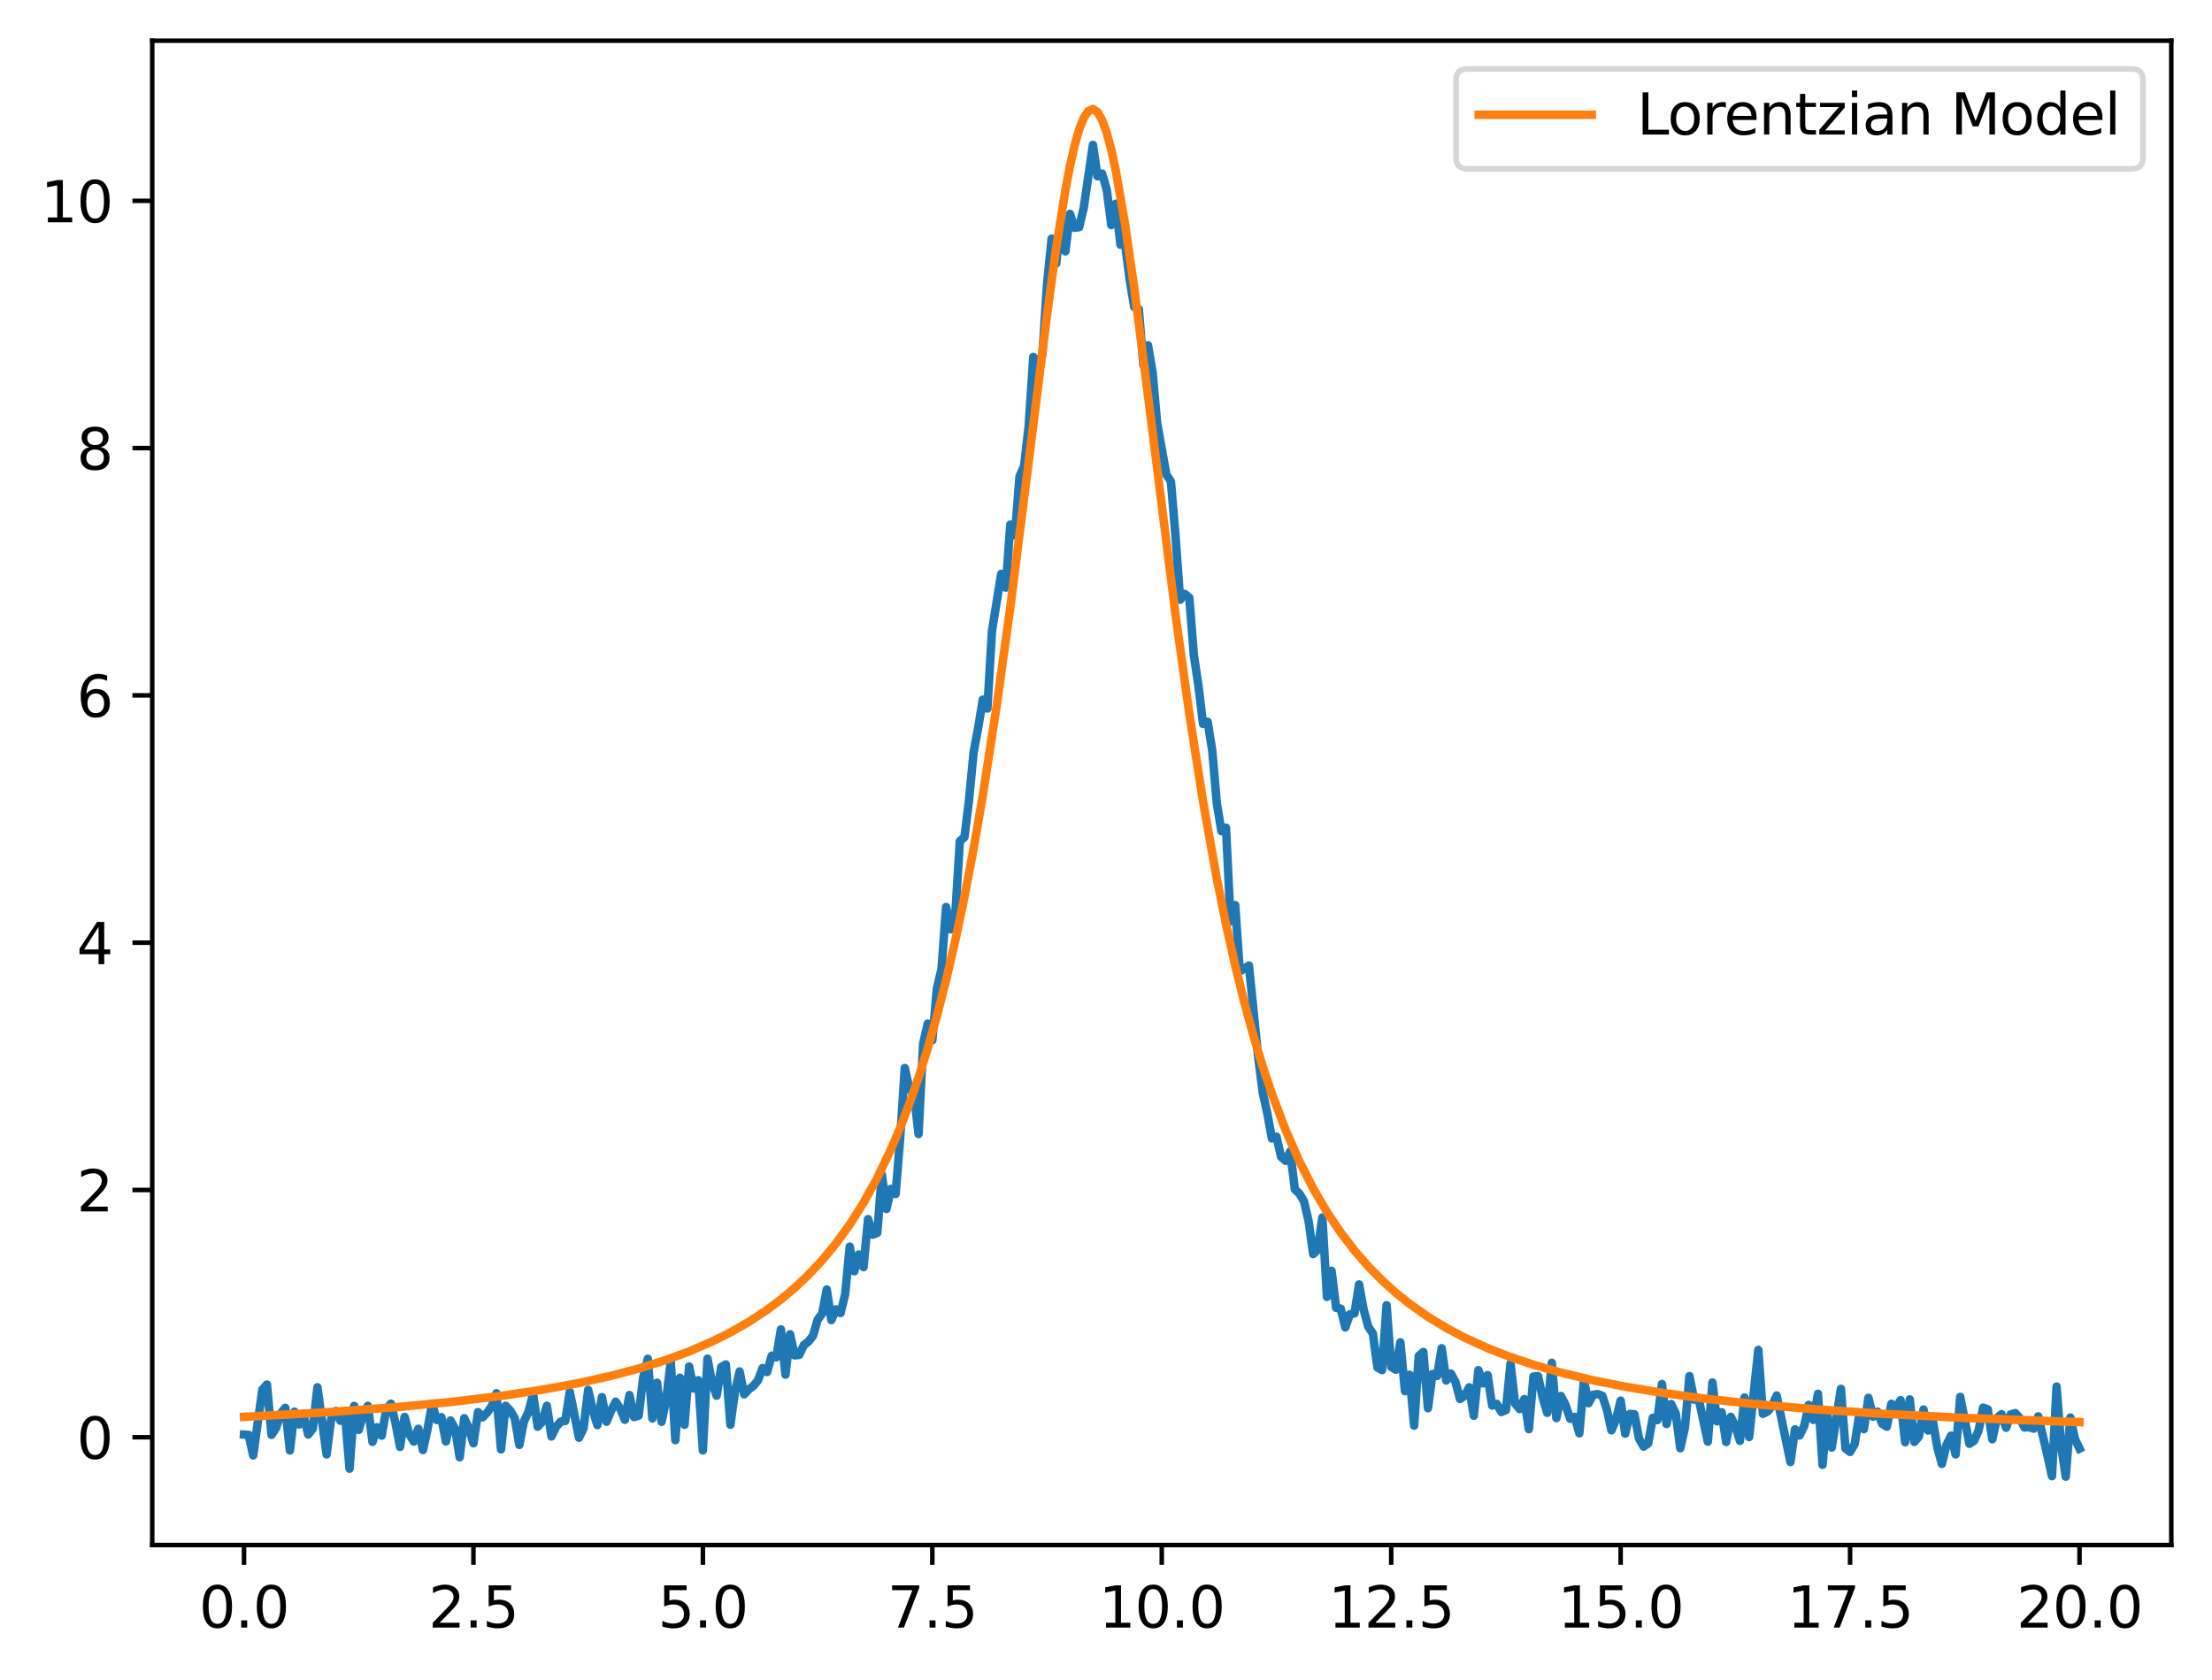 <?xml version="1.0" encoding="utf-8" standalone="no"?>
<!DOCTYPE svg PUBLIC "-//W3C//DTD SVG 1.1//EN"
  "http://www.w3.org/Graphics/SVG/1.1/DTD/svg11.dtd">
<svg xmlns:xlink="http://www.w3.org/1999/xlink" width="391.245pt" height="297.19pt" viewBox="0 0 391.245 297.19" xmlns="http://www.w3.org/2000/svg" version="1.1">
 <defs>
  <style type="text/css">*{stroke-linejoin: round; stroke-linecap: butt}</style>
 </defs>
 <g id="figure_1">
  <g id="patch_1">
   <path d="M 0 297.19 
L 391.245 297.19 
L 391.245 0 
L 0 0 
z
" style="fill: #ffffff"/>
  </g>
  <g id="axes_1">
   <g id="patch_2">
    <path d="M 26.925 273.312 
L 384.045 273.312 
L 384.045 7.2 
L 26.925 7.2 
z
" style="fill: #ffffff"/>
   </g>
   <g id="matplotlib.axis_1">
    <g id="xtick_1">
     <g id="line2d_1">
      <defs>
       <path id="med5facd4ba" d="M 0 0 
L 0 3.5 
" style="stroke: #000000; stroke-width: 0.8"/>
      </defs>
      <g>
       <use xlink:href="#med5facd4ba" x="43.158" y="273.312" style="stroke: #000000; stroke-width: 0.8"/>
      </g>
     </g>
     <g id="text_1">
      <!-- 0.0 -->
      <g transform="translate(35.206 287.91) scale(0.1 -0.1)">
       <defs>
        <path id="DejaVuSans-30" d="M 2034 4250 
Q 1547 4250 1301 3770 
Q 1056 3291 1056 2328 
Q 1056 1369 1301 889 
Q 1547 409 2034 409 
Q 2525 409 2770 889 
Q 3016 1369 3016 2328 
Q 3016 3291 2770 3770 
Q 2525 4250 2034 4250 
z
M 2034 4750 
Q 2819 4750 3233 4129 
Q 3647 3509 3647 2328 
Q 3647 1150 3233 529 
Q 2819 -91 2034 -91 
Q 1250 -91 836 529 
Q 422 1150 422 2328 
Q 422 3509 836 4129 
Q 1250 4750 2034 4750 
z
" transform="scale(0.016)"/>
        <path id="DejaVuSans-2e" d="M 684 794 
L 1344 794 
L 1344 0 
L 684 0 
L 684 794 
z
" transform="scale(0.016)"/>
       </defs>
       <use xlink:href="#DejaVuSans-30"/>
       <use xlink:href="#DejaVuSans-2e" x="63.623"/>
       <use xlink:href="#DejaVuSans-30" x="95.41"/>
      </g>
     </g>
    </g>
    <g id="xtick_2">
     <g id="line2d_2">
      <g>
       <use xlink:href="#med5facd4ba" x="83.74" y="273.312" style="stroke: #000000; stroke-width: 0.8"/>
      </g>
     </g>
     <g id="text_2">
      <!-- 2.5 -->
      <g transform="translate(75.788 287.91) scale(0.1 -0.1)">
       <defs>
        <path id="DejaVuSans-32" d="M 1228 531 
L 3431 531 
L 3431 0 
L 469 0 
L 469 531 
Q 828 903 1448 1529 
Q 2069 2156 2228 2338 
Q 2531 2678 2651 2914 
Q 2772 3150 2772 3378 
Q 2772 3750 2511 3984 
Q 2250 4219 1831 4219 
Q 1534 4219 1204 4116 
Q 875 4013 500 3803 
L 500 4441 
Q 881 4594 1212 4672 
Q 1544 4750 1819 4750 
Q 2544 4750 2975 4387 
Q 3406 4025 3406 3419 
Q 3406 3131 3298 2873 
Q 3191 2616 2906 2266 
Q 2828 2175 2409 1742 
Q 1991 1309 1228 531 
z
" transform="scale(0.016)"/>
        <path id="DejaVuSans-35" d="M 691 4666 
L 3169 4666 
L 3169 4134 
L 1269 4134 
L 1269 2991 
Q 1406 3038 1543 3061 
Q 1681 3084 1819 3084 
Q 2600 3084 3056 2656 
Q 3513 2228 3513 1497 
Q 3513 744 3044 326 
Q 2575 -91 1722 -91 
Q 1428 -91 1123 -41 
Q 819 9 494 109 
L 494 744 
Q 775 591 1075 516 
Q 1375 441 1709 441 
Q 2250 441 2565 725 
Q 2881 1009 2881 1497 
Q 2881 1984 2565 2268 
Q 2250 2553 1709 2553 
Q 1456 2553 1204 2497 
Q 953 2441 691 2322 
L 691 4666 
z
" transform="scale(0.016)"/>
       </defs>
       <use xlink:href="#DejaVuSans-32"/>
       <use xlink:href="#DejaVuSans-2e" x="63.623"/>
       <use xlink:href="#DejaVuSans-35" x="95.41"/>
      </g>
     </g>
    </g>
    <g id="xtick_3">
     <g id="line2d_3">
      <g>
       <use xlink:href="#med5facd4ba" x="124.321" y="273.312" style="stroke: #000000; stroke-width: 0.8"/>
      </g>
     </g>
     <g id="text_3">
      <!-- 5.0 -->
      <g transform="translate(116.37 287.91) scale(0.1 -0.1)">
       <use xlink:href="#DejaVuSans-35"/>
       <use xlink:href="#DejaVuSans-2e" x="63.623"/>
       <use xlink:href="#DejaVuSans-30" x="95.41"/>
      </g>
     </g>
    </g>
    <g id="xtick_4">
     <g id="line2d_4">
      <g>
       <use xlink:href="#med5facd4ba" x="164.903" y="273.312" style="stroke: #000000; stroke-width: 0.8"/>
      </g>
     </g>
     <g id="text_4">
      <!-- 7.5 -->
      <g transform="translate(156.952 287.91) scale(0.1 -0.1)">
       <defs>
        <path id="DejaVuSans-37" d="M 525 4666 
L 3525 4666 
L 3525 4397 
L 1831 0 
L 1172 0 
L 2766 4134 
L 525 4134 
L 525 4666 
z
" transform="scale(0.016)"/>
       </defs>
       <use xlink:href="#DejaVuSans-37"/>
       <use xlink:href="#DejaVuSans-2e" x="63.623"/>
       <use xlink:href="#DejaVuSans-35" x="95.41"/>
      </g>
     </g>
    </g>
    <g id="xtick_5">
     <g id="line2d_5">
      <g>
       <use xlink:href="#med5facd4ba" x="205.485" y="273.312" style="stroke: #000000; stroke-width: 0.8"/>
      </g>
     </g>
     <g id="text_5">
      <!-- 10.0 -->
      <g transform="translate(194.352 287.91) scale(0.1 -0.1)">
       <defs>
        <path id="DejaVuSans-31" d="M 794 531 
L 1825 531 
L 1825 4091 
L 703 3866 
L 703 4441 
L 1819 4666 
L 2450 4666 
L 2450 531 
L 3481 531 
L 3481 0 
L 794 0 
L 794 531 
z
" transform="scale(0.016)"/>
       </defs>
       <use xlink:href="#DejaVuSans-31"/>
       <use xlink:href="#DejaVuSans-30" x="63.623"/>
       <use xlink:href="#DejaVuSans-2e" x="127.246"/>
       <use xlink:href="#DejaVuSans-30" x="159.033"/>
      </g>
     </g>
    </g>
    <g id="xtick_6">
     <g id="line2d_6">
      <g>
       <use xlink:href="#med5facd4ba" x="246.067" y="273.312" style="stroke: #000000; stroke-width: 0.8"/>
      </g>
     </g>
     <g id="text_6">
      <!-- 12.5 -->
      <g transform="translate(234.934 287.91) scale(0.1 -0.1)">
       <use xlink:href="#DejaVuSans-31"/>
       <use xlink:href="#DejaVuSans-32" x="63.623"/>
       <use xlink:href="#DejaVuSans-2e" x="127.246"/>
       <use xlink:href="#DejaVuSans-35" x="159.033"/>
      </g>
     </g>
    </g>
    <g id="xtick_7">
     <g id="line2d_7">
      <g>
       <use xlink:href="#med5facd4ba" x="286.649" y="273.312" style="stroke: #000000; stroke-width: 0.8"/>
      </g>
     </g>
     <g id="text_7">
      <!-- 15.0 -->
      <g transform="translate(275.516 287.91) scale(0.1 -0.1)">
       <use xlink:href="#DejaVuSans-31"/>
       <use xlink:href="#DejaVuSans-35" x="63.623"/>
       <use xlink:href="#DejaVuSans-2e" x="127.246"/>
       <use xlink:href="#DejaVuSans-30" x="159.033"/>
      </g>
     </g>
    </g>
    <g id="xtick_8">
     <g id="line2d_8">
      <g>
       <use xlink:href="#med5facd4ba" x="327.23" y="273.312" style="stroke: #000000; stroke-width: 0.8"/>
      </g>
     </g>
     <g id="text_8">
      <!-- 17.5 -->
      <g transform="translate(316.098 287.91) scale(0.1 -0.1)">
       <use xlink:href="#DejaVuSans-31"/>
       <use xlink:href="#DejaVuSans-37" x="63.623"/>
       <use xlink:href="#DejaVuSans-2e" x="127.246"/>
       <use xlink:href="#DejaVuSans-35" x="159.033"/>
      </g>
     </g>
    </g>
    <g id="xtick_9">
     <g id="line2d_9">
      <g>
       <use xlink:href="#med5facd4ba" x="367.812" y="273.312" style="stroke: #000000; stroke-width: 0.8"/>
      </g>
     </g>
     <g id="text_9">
      <!-- 20.0 -->
      <g transform="translate(356.679 287.91) scale(0.1 -0.1)">
       <use xlink:href="#DejaVuSans-32"/>
       <use xlink:href="#DejaVuSans-30" x="63.623"/>
       <use xlink:href="#DejaVuSans-2e" x="127.246"/>
       <use xlink:href="#DejaVuSans-30" x="159.033"/>
      </g>
     </g>
    </g>
   </g>
   <g id="matplotlib.axis_2">
    <g id="ytick_1">
     <g id="line2d_10">
      <defs>
       <path id="md2109ebac1" d="M 0 0 
L -3.5 0 
" style="stroke: #000000; stroke-width: 0.8"/>
      </defs>
      <g>
       <use xlink:href="#md2109ebac1" x="26.925" y="254.248" style="stroke: #000000; stroke-width: 0.8"/>
      </g>
     </g>
     <g id="text_10">
      <!-- 0 -->
      <g transform="translate(13.562 258.047) scale(0.1 -0.1)">
       <use xlink:href="#DejaVuSans-30"/>
      </g>
     </g>
    </g>
    <g id="ytick_2">
     <g id="line2d_11">
      <g>
       <use xlink:href="#md2109ebac1" x="26.925" y="210.503" style="stroke: #000000; stroke-width: 0.8"/>
      </g>
     </g>
     <g id="text_11">
      <!-- 2 -->
      <g transform="translate(13.562 214.302) scale(0.1 -0.1)">
       <use xlink:href="#DejaVuSans-32"/>
      </g>
     </g>
    </g>
    <g id="ytick_3">
     <g id="line2d_12">
      <g>
       <use xlink:href="#md2109ebac1" x="26.925" y="166.758" style="stroke: #000000; stroke-width: 0.8"/>
      </g>
     </g>
     <g id="text_12">
      <!-- 4 -->
      <g transform="translate(13.562 170.557) scale(0.1 -0.1)">
       <defs>
        <path id="DejaVuSans-34" d="M 2419 4116 
L 825 1625 
L 2419 1625 
L 2419 4116 
z
M 2253 4666 
L 3047 4666 
L 3047 1625 
L 3713 1625 
L 3713 1100 
L 3047 1100 
L 3047 0 
L 2419 0 
L 2419 1100 
L 313 1100 
L 313 1709 
L 2253 4666 
z
" transform="scale(0.016)"/>
       </defs>
       <use xlink:href="#DejaVuSans-34"/>
      </g>
     </g>
    </g>
    <g id="ytick_4">
     <g id="line2d_13">
      <g>
       <use xlink:href="#md2109ebac1" x="26.925" y="123.013" style="stroke: #000000; stroke-width: 0.8"/>
      </g>
     </g>
     <g id="text_13">
      <!-- 6 -->
      <g transform="translate(13.562 126.812) scale(0.1 -0.1)">
       <defs>
        <path id="DejaVuSans-36" d="M 2113 2584 
Q 1688 2584 1439 2293 
Q 1191 2003 1191 1497 
Q 1191 994 1439 701 
Q 1688 409 2113 409 
Q 2538 409 2786 701 
Q 3034 994 3034 1497 
Q 3034 2003 2786 2293 
Q 2538 2584 2113 2584 
z
M 3366 4563 
L 3366 3988 
Q 3128 4100 2886 4159 
Q 2644 4219 2406 4219 
Q 1781 4219 1451 3797 
Q 1122 3375 1075 2522 
Q 1259 2794 1537 2939 
Q 1816 3084 2150 3084 
Q 2853 3084 3261 2657 
Q 3669 2231 3669 1497 
Q 3669 778 3244 343 
Q 2819 -91 2113 -91 
Q 1303 -91 875 529 
Q 447 1150 447 2328 
Q 447 3434 972 4092 
Q 1497 4750 2381 4750 
Q 2619 4750 2861 4703 
Q 3103 4656 3366 4563 
z
" transform="scale(0.016)"/>
       </defs>
       <use xlink:href="#DejaVuSans-36"/>
      </g>
     </g>
    </g>
    <g id="ytick_5">
     <g id="line2d_14">
      <g>
       <use xlink:href="#md2109ebac1" x="26.925" y="79.268" style="stroke: #000000; stroke-width: 0.8"/>
      </g>
     </g>
     <g id="text_14">
      <!-- 8 -->
      <g transform="translate(13.562 83.067) scale(0.1 -0.1)">
       <defs>
        <path id="DejaVuSans-38" d="M 2034 2216 
Q 1584 2216 1326 1975 
Q 1069 1734 1069 1313 
Q 1069 891 1326 650 
Q 1584 409 2034 409 
Q 2484 409 2743 651 
Q 3003 894 3003 1313 
Q 3003 1734 2745 1975 
Q 2488 2216 2034 2216 
z
M 1403 2484 
Q 997 2584 770 2862 
Q 544 3141 544 3541 
Q 544 4100 942 4425 
Q 1341 4750 2034 4750 
Q 2731 4750 3128 4425 
Q 3525 4100 3525 3541 
Q 3525 3141 3298 2862 
Q 3072 2584 2669 2484 
Q 3125 2378 3379 2068 
Q 3634 1759 3634 1313 
Q 3634 634 3220 271 
Q 2806 -91 2034 -91 
Q 1263 -91 848 271 
Q 434 634 434 1313 
Q 434 1759 690 2068 
Q 947 2378 1403 2484 
z
M 1172 3481 
Q 1172 3119 1398 2916 
Q 1625 2713 2034 2713 
Q 2441 2713 2670 2916 
Q 2900 3119 2900 3481 
Q 2900 3844 2670 4047 
Q 2441 4250 2034 4250 
Q 1625 4250 1398 4047 
Q 1172 3844 1172 3481 
z
" transform="scale(0.016)"/>
       </defs>
       <use xlink:href="#DejaVuSans-38"/>
      </g>
     </g>
    </g>
    <g id="ytick_6">
     <g id="line2d_15">
      <g>
       <use xlink:href="#md2109ebac1" x="26.925" y="35.523" style="stroke: #000000; stroke-width: 0.8"/>
      </g>
     </g>
     <g id="text_15">
      <!-- 10 -->
      <g transform="translate(7.2 39.322) scale(0.1 -0.1)">
       <use xlink:href="#DejaVuSans-31"/>
       <use xlink:href="#DejaVuSans-30" x="63.623"/>
      </g>
     </g>
    </g>
   </g>
   <g id="line2d_16">
    <path d="M 43.158 253.775 
L 43.969 253.828 
L 44.781 257.461 
L 46.404 245.819 
L 47.216 244.925 
L 48.028 253.827 
L 48.839 252.595 
L 49.651 250.02 
L 50.462 249.051 
L 51.274 256.59 
L 52.086 249.72 
L 52.897 251.985 
L 53.709 250.42 
L 54.521 253.765 
L 55.332 252.706 
L 56.144 245.411 
L 57.767 257.281 
L 58.579 250.972 
L 59.39 249.598 
L 60.202 251.323 
L 61.014 250.091 
L 61.825 259.809 
L 62.637 248.71 
L 63.449 252.943 
L 64.26 250.146 
L 65.072 248.698 
L 65.884 255.064 
L 66.695 252.487 
L 67.507 253.972 
L 68.318 249.338 
L 69.13 248.312 
L 69.942 251.666 
L 70.753 255.948 
L 71.565 250.654 
L 72.377 253.688 
L 73.188 255.011 
L 74 252.74 
L 74.812 256.506 
L 75.623 252.795 
L 76.435 248.302 
L 77.246 251.207 
L 78.058 250.704 
L 78.87 254.999 
L 79.681 251.278 
L 80.493 252.764 
L 81.305 257.787 
L 82.116 250.886 
L 82.928 252.694 
L 83.74 255.32 
L 84.551 249.801 
L 85.363 250.719 
L 86.174 249.889 
L 86.986 248.727 
L 87.798 246.472 
L 88.609 256.385 
L 89.421 248.681 
L 90.233 249.498 
L 91.044 250.872 
L 91.856 255.602 
L 92.668 251.441 
L 93.479 249.744 
L 94.291 246.6 
L 95.102 252.382 
L 95.914 251.501 
L 96.726 248.684 
L 97.537 254.107 
L 98.349 252.418 
L 99.161 251.479 
L 99.972 251.36 
L 100.784 246.216 
L 102.407 254.337 
L 103.219 252.671 
L 104.03 245.865 
L 104.842 249.389 
L 105.654 252.092 
L 106.465 247.149 
L 107.277 251.505 
L 108.089 249.558 
L 108.9 247.96 
L 109.712 249.205 
L 110.524 251.163 
L 111.335 246.785 
L 112.147 250.683 
L 112.958 250.426 
L 113.77 243.682 
L 114.582 240.37 
L 115.393 250.918 
L 116.205 244.606 
L 117.017 251.508 
L 117.828 247.63 
L 118.64 240.847 
L 119.452 254.756 
L 120.263 243.723 
L 121.075 252.037 
L 121.886 241.733 
L 122.698 245.617 
L 123.51 244.163 
L 124.321 256.576 
L 125.133 240.348 
L 125.945 244.609 
L 126.756 246.899 
L 127.568 241.838 
L 128.38 241.373 
L 129.191 252.032 
L 130.003 246.138 
L 130.814 242.614 
L 131.626 246.657 
L 132.438 245.765 
L 133.249 245.166 
L 134.061 244.191 
L 134.873 242.015 
L 135.684 242.715 
L 136.496 239.829 
L 137.308 240.104 
L 138.119 235.173 
L 138.931 243.173 
L 139.742 236.032 
L 140.554 239.764 
L 141.366 239.676 
L 142.177 237.943 
L 142.989 237.334 
L 143.801 236.294 
L 144.612 233.473 
L 145.424 232.381 
L 146.236 228.112 
L 147.047 233.52 
L 147.859 231.617 
L 148.67 232.274 
L 149.482 228.97 
L 150.294 220.535 
L 151.105 224.886 
L 151.917 221.921 
L 152.729 224.159 
L 153.54 215.665 
L 154.352 218.412 
L 155.164 218.101 
L 155.975 207.76 
L 156.787 213.87 
L 157.598 210.315 
L 158.41 211.218 
L 159.222 201.299 
L 160.033 188.93 
L 160.845 192.654 
L 161.657 193.458 
L 162.468 200.604 
L 163.28 184.63 
L 164.092 181.08 
L 164.903 184.026 
L 165.715 174.835 
L 166.526 171.428 
L 167.338 160.452 
L 168.15 164.4 
L 168.961 161.872 
L 169.773 148.773 
L 170.585 148.107 
L 171.396 141.527 
L 172.208 133.06 
L 173.02 128.719 
L 173.831 123.769 
L 174.643 125.342 
L 175.454 111.631 
L 177.078 101.517 
L 177.889 103.944 
L 178.701 92.794 
L 179.513 94.684 
L 180.324 84.294 
L 181.136 82.437 
L 181.948 75.36 
L 182.759 63.131 
L 183.571 64.847 
L 184.382 62.602 
L 185.194 50.278 
L 186.006 42.221 
L 186.817 46.609 
L 187.629 39.019 
L 188.441 44.461 
L 189.252 37.837 
L 190.064 40.3 
L 190.876 40.181 
L 191.687 36.737 
L 193.31 25.628 
L 194.122 31.185 
L 194.934 30.707 
L 195.745 33.521 
L 196.557 39.811 
L 197.369 36.038 
L 198.18 43.288 
L 198.992 43.126 
L 199.804 49.412 
L 200.615 54.299 
L 201.427 54.693 
L 202.238 64.593 
L 203.05 61.097 
L 203.862 65.868 
L 204.673 74.881 
L 206.297 83.948 
L 207.108 85.189 
L 207.92 94.86 
L 208.732 106.093 
L 209.543 105.061 
L 210.355 105.712 
L 211.166 115.914 
L 211.978 121.34 
L 212.79 128.066 
L 213.601 127.671 
L 214.413 132.775 
L 215.225 142.101 
L 216.036 147.024 
L 216.848 146.419 
L 217.66 163.014 
L 218.471 160.114 
L 219.283 171.843 
L 220.906 170.808 
L 222.529 186.915 
L 223.341 193.229 
L 224.153 196.939 
L 224.964 201.395 
L 225.776 201.081 
L 226.588 204.629 
L 227.399 205.352 
L 228.211 203.693 
L 229.022 210.389 
L 229.834 211.154 
L 230.646 212.516 
L 231.457 216.015 
L 232.269 221.839 
L 233.081 221.021 
L 233.892 215.367 
L 234.704 229.41 
L 235.516 224.811 
L 236.327 231.353 
L 237.139 231.493 
L 237.95 234.814 
L 238.762 232.486 
L 239.574 232.332 
L 240.385 227.217 
L 241.197 231.702 
L 242.009 234.692 
L 242.82 235.889 
L 243.632 241.895 
L 244.444 242.371 
L 245.255 230.894 
L 246.067 241.802 
L 246.878 242.301 
L 247.69 237.456 
L 248.502 246.094 
L 249.313 243.18 
L 250.125 252.192 
L 250.937 239.866 
L 251.748 239.159 
L 252.56 249.107 
L 253.372 243.052 
L 254.183 243.405 
L 254.995 238.495 
L 255.806 244.209 
L 256.618 242.982 
L 257.43 244.46 
L 258.241 247.481 
L 259.053 246.899 
L 259.865 245.417 
L 260.676 250.446 
L 261.488 242.383 
L 262.3 244.718 
L 263.111 243.251 
L 263.923 248.632 
L 264.734 248.348 
L 265.546 249.784 
L 266.358 249.444 
L 267.169 241.21 
L 267.981 248.286 
L 268.793 249.258 
L 269.604 247.508 
L 270.416 252.819 
L 271.228 243.502 
L 272.039 243.425 
L 272.851 247.21 
L 273.662 249.933 
L 274.474 241.077 
L 275.286 250.858 
L 276.097 246.957 
L 276.909 248.56 
L 277.721 250.987 
L 278.532 250.643 
L 279.344 253.548 
L 280.156 244.168 
L 280.967 248.224 
L 281.779 246.739 
L 282.59 246.617 
L 283.402 246.915 
L 284.214 249.354 
L 285.025 253.023 
L 285.837 251.049 
L 286.649 247.774 
L 287.46 253.608 
L 288.272 250.12 
L 289.084 250.186 
L 289.895 254.472 
L 290.707 255.898 
L 291.518 255.341 
L 292.33 250.824 
L 293.142 251.215 
L 293.953 244.83 
L 294.765 251.903 
L 295.577 248.373 
L 296.388 250.046 
L 297.2 256.197 
L 298.012 252.572 
L 298.823 243.43 
L 299.635 247.591 
L 300.446 247.426 
L 302.07 255.02 
L 302.881 244.569 
L 303.693 251.422 
L 304.505 249.817 
L 305.316 255.084 
L 306.128 250.64 
L 306.94 252.286 
L 307.751 254.89 
L 308.563 247.212 
L 309.374 254.206 
L 310.998 238.801 
L 311.809 250.106 
L 312.621 249.71 
L 313.433 248.719 
L 314.244 246.863 
L 316.679 258.63 
L 317.491 252.857 
L 318.302 253.931 
L 319.114 252.26 
L 319.926 248.525 
L 320.737 251.17 
L 321.549 246.561 
L 322.361 259.125 
L 323.172 250.037 
L 323.984 256.07 
L 325.607 245.68 
L 326.419 256.246 
L 327.23 256.848 
L 328.042 255.448 
L 328.854 250.305 
L 329.665 252.818 
L 330.477 247.271 
L 331.289 250.61 
L 332.1 249.723 
L 332.912 251.873 
L 333.724 252.378 
L 334.535 248.328 
L 335.347 248.986 
L 336.158 247.69 
L 336.97 255.123 
L 337.782 247.549 
L 338.593 255.067 
L 339.405 254.114 
L 340.217 249.344 
L 341.028 253.052 
L 341.84 251.188 
L 342.652 255.989 
L 343.463 258.959 
L 344.275 255.631 
L 345.086 253.973 
L 345.898 257.275 
L 346.71 247.104 
L 348.333 255.408 
L 349.145 254.882 
L 349.956 253.085 
L 350.768 249.011 
L 351.58 249.303 
L 352.391 254.609 
L 353.203 250.85 
L 354.014 250.173 
L 354.826 252.567 
L 355.638 250.21 
L 356.449 249.983 
L 357.261 250.884 
L 358.073 252.529 
L 358.884 252.452 
L 359.696 252.728 
L 360.508 250.551 
L 362.131 257.431 
L 362.942 261.133 
L 363.754 245.287 
L 364.566 255.806 
L 365.377 261.216 
L 366.189 250.768 
L 367.001 254.559 
L 367.812 256.249 
L 367.812 256.249 
" clip-path="url(#pf9dd358e8d)" style="fill: none; stroke: #1f77b4; stroke-width: 1.5; stroke-linecap: square"/>
   </g>
   <g id="line2d_17">
    <path d="M 43.158 250.638 
L 57.767 249.832 
L 69.942 248.938 
L 79.681 248.013 
L 88.609 246.938 
L 95.914 245.84 
L 102.407 244.645 
L 108.089 243.382 
L 112.958 242.094 
L 117.828 240.567 
L 121.886 239.07 
L 125.945 237.319 
L 129.191 235.698 
L 132.438 233.84 
L 135.684 231.699 
L 138.119 229.874 
L 140.554 227.827 
L 142.989 225.524 
L 145.424 222.923 
L 147.859 219.974 
L 150.294 216.615 
L 152.729 212.776 
L 155.164 208.369 
L 157.598 203.289 
L 159.222 199.468 
L 160.845 195.251 
L 162.468 190.59 
L 164.092 185.433 
L 165.715 179.723 
L 167.338 173.399 
L 168.961 166.398 
L 170.585 158.656 
L 172.208 150.114 
L 173.831 140.725 
L 176.266 125 
L 178.701 107.383 
L 181.948 81.682 
L 185.194 55.683 
L 186.817 43.832 
L 188.441 33.628 
L 189.252 29.362 
L 190.064 25.765 
L 190.876 22.907 
L 191.687 20.85 
L 192.499 19.637 
L 193.31 19.296 
L 194.122 19.834 
L 194.934 21.239 
L 195.745 23.48 
L 196.557 26.509 
L 197.369 30.263 
L 198.992 39.64 
L 200.615 50.936 
L 203.05 69.969 
L 207.92 108.759 
L 210.355 126.243 
L 212.79 141.821 
L 215.225 155.441 
L 216.848 163.486 
L 218.471 170.768 
L 220.094 177.347 
L 221.718 183.287 
L 223.341 188.652 
L 224.964 193.499 
L 227.399 199.915 
L 229.834 205.451 
L 232.269 210.242 
L 234.704 214.406 
L 237.139 218.039 
L 239.574 221.223 
L 242.009 224.024 
L 244.444 226.497 
L 246.878 228.691 
L 249.313 230.644 
L 252.56 232.928 
L 255.806 234.905 
L 259.053 236.626 
L 263.111 238.48 
L 267.169 240.061 
L 271.228 241.42 
L 276.097 242.812 
L 281.779 244.172 
L 287.46 245.305 
L 293.953 246.384 
L 301.258 247.381 
L 310.186 248.364 
L 320.737 249.278 
L 332.912 250.092 
L 347.521 250.831 
L 365.377 251.495 
L 367.812 251.57 
L 367.812 251.57 
" clip-path="url(#pf9dd358e8d)" style="fill: none; stroke: #ff7f0e; stroke-width: 1.5; stroke-linecap: square"/>
   </g>
   <g id="patch_3">
    <path d="M 26.925 273.312 
L 26.925 7.2 
" style="fill: none; stroke: #000000; stroke-width: 0.8; stroke-linejoin: miter; stroke-linecap: square"/>
   </g>
   <g id="patch_4">
    <path d="M 384.045 273.312 
L 384.045 7.2 
" style="fill: none; stroke: #000000; stroke-width: 0.8; stroke-linejoin: miter; stroke-linecap: square"/>
   </g>
   <g id="patch_5">
    <path d="M 26.925 273.312 
L 384.045 273.312 
" style="fill: none; stroke: #000000; stroke-width: 0.8; stroke-linejoin: miter; stroke-linecap: square"/>
   </g>
   <g id="patch_6">
    <path d="M 26.925 7.2 
L 384.045 7.2 
" style="fill: none; stroke: #000000; stroke-width: 0.8; stroke-linejoin: miter; stroke-linecap: square"/>
   </g>
   <g id="legend_1">
    <g id="patch_7">
     <path d="M 259.536 29.878 
L 377.045 29.878 
Q 379.045 29.878 379.045 27.878 
L 379.045 14.2 
Q 379.045 12.2 377.045 12.2 
L 259.536 12.2 
Q 257.536 12.2 257.536 14.2 
L 257.536 27.878 
Q 257.536 29.878 259.536 29.878 
z
" style="fill: #ffffff; opacity: 0.8; stroke: #cccccc; stroke-linejoin: miter"/>
    </g>
    <g id="line2d_18">
     <path d="M 261.536 20.298 
L 271.536 20.298 
L 281.536 20.298 
" style="fill: none; stroke: #ff7f0e; stroke-width: 1.5; stroke-linecap: square"/>
    </g>
    <g id="text_16">
     <!-- Lorentzian Model -->
     <g transform="translate(289.536 23.798) scale(0.1 -0.1)">
      <defs>
       <path id="DejaVuSans-4c" d="M 628 4666 
L 1259 4666 
L 1259 531 
L 3531 531 
L 3531 0 
L 628 0 
L 628 4666 
z
" transform="scale(0.016)"/>
       <path id="DejaVuSans-6f" d="M 1959 3097 
Q 1497 3097 1228 2736 
Q 959 2375 959 1747 
Q 959 1119 1226 758 
Q 1494 397 1959 397 
Q 2419 397 2687 759 
Q 2956 1122 2956 1747 
Q 2956 2369 2687 2733 
Q 2419 3097 1959 3097 
z
M 1959 3584 
Q 2709 3584 3137 3096 
Q 3566 2609 3566 1747 
Q 3566 888 3137 398 
Q 2709 -91 1959 -91 
Q 1206 -91 779 398 
Q 353 888 353 1747 
Q 353 2609 779 3096 
Q 1206 3584 1959 3584 
z
" transform="scale(0.016)"/>
       <path id="DejaVuSans-72" d="M 2631 2963 
Q 2534 3019 2420 3045 
Q 2306 3072 2169 3072 
Q 1681 3072 1420 2755 
Q 1159 2438 1159 1844 
L 1159 0 
L 581 0 
L 581 3500 
L 1159 3500 
L 1159 2956 
Q 1341 3275 1631 3429 
Q 1922 3584 2338 3584 
Q 2397 3584 2469 3576 
Q 2541 3569 2628 3553 
L 2631 2963 
z
" transform="scale(0.016)"/>
       <path id="DejaVuSans-65" d="M 3597 1894 
L 3597 1613 
L 953 1613 
Q 991 1019 1311 708 
Q 1631 397 2203 397 
Q 2534 397 2845 478 
Q 3156 559 3463 722 
L 3463 178 
Q 3153 47 2828 -22 
Q 2503 -91 2169 -91 
Q 1331 -91 842 396 
Q 353 884 353 1716 
Q 353 2575 817 3079 
Q 1281 3584 2069 3584 
Q 2775 3584 3186 3129 
Q 3597 2675 3597 1894 
z
M 3022 2063 
Q 3016 2534 2758 2815 
Q 2500 3097 2075 3097 
Q 1594 3097 1305 2825 
Q 1016 2553 972 2059 
L 3022 2063 
z
" transform="scale(0.016)"/>
       <path id="DejaVuSans-6e" d="M 3513 2113 
L 3513 0 
L 2938 0 
L 2938 2094 
Q 2938 2591 2744 2837 
Q 2550 3084 2163 3084 
Q 1697 3084 1428 2787 
Q 1159 2491 1159 1978 
L 1159 0 
L 581 0 
L 581 3500 
L 1159 3500 
L 1159 2956 
Q 1366 3272 1645 3428 
Q 1925 3584 2291 3584 
Q 2894 3584 3203 3211 
Q 3513 2838 3513 2113 
z
" transform="scale(0.016)"/>
       <path id="DejaVuSans-74" d="M 1172 4494 
L 1172 3500 
L 2356 3500 
L 2356 3053 
L 1172 3053 
L 1172 1153 
Q 1172 725 1289 603 
Q 1406 481 1766 481 
L 2356 481 
L 2356 0 
L 1766 0 
Q 1100 0 847 248 
Q 594 497 594 1153 
L 594 3053 
L 172 3053 
L 172 3500 
L 594 3500 
L 594 4494 
L 1172 4494 
z
" transform="scale(0.016)"/>
       <path id="DejaVuSans-7a" d="M 353 3500 
L 3084 3500 
L 3084 2975 
L 922 459 
L 3084 459 
L 3084 0 
L 275 0 
L 275 525 
L 2438 3041 
L 353 3041 
L 353 3500 
z
" transform="scale(0.016)"/>
       <path id="DejaVuSans-69" d="M 603 3500 
L 1178 3500 
L 1178 0 
L 603 0 
L 603 3500 
z
M 603 4863 
L 1178 4863 
L 1178 4134 
L 603 4134 
L 603 4863 
z
" transform="scale(0.016)"/>
       <path id="DejaVuSans-61" d="M 2194 1759 
Q 1497 1759 1228 1600 
Q 959 1441 959 1056 
Q 959 750 1161 570 
Q 1363 391 1709 391 
Q 2188 391 2477 730 
Q 2766 1069 2766 1631 
L 2766 1759 
L 2194 1759 
z
M 3341 1997 
L 3341 0 
L 2766 0 
L 2766 531 
Q 2569 213 2275 61 
Q 1981 -91 1556 -91 
Q 1019 -91 701 211 
Q 384 513 384 1019 
Q 384 1609 779 1909 
Q 1175 2209 1959 2209 
L 2766 2209 
L 2766 2266 
Q 2766 2663 2505 2880 
Q 2244 3097 1772 3097 
Q 1472 3097 1187 3025 
Q 903 2953 641 2809 
L 641 3341 
Q 956 3463 1253 3523 
Q 1550 3584 1831 3584 
Q 2591 3584 2966 3190 
Q 3341 2797 3341 1997 
z
" transform="scale(0.016)"/>
       <path id="DejaVuSans-20" transform="scale(0.016)"/>
       <path id="DejaVuSans-4d" d="M 628 4666 
L 1569 4666 
L 2759 1491 
L 3956 4666 
L 4897 4666 
L 4897 0 
L 4281 0 
L 4281 4097 
L 3078 897 
L 2444 897 
L 1241 4097 
L 1241 0 
L 628 0 
L 628 4666 
z
" transform="scale(0.016)"/>
       <path id="DejaVuSans-64" d="M 2906 2969 
L 2906 4863 
L 3481 4863 
L 3481 0 
L 2906 0 
L 2906 525 
Q 2725 213 2448 61 
Q 2172 -91 1784 -91 
Q 1150 -91 751 415 
Q 353 922 353 1747 
Q 353 2572 751 3078 
Q 1150 3584 1784 3584 
Q 2172 3584 2448 3432 
Q 2725 3281 2906 2969 
z
M 947 1747 
Q 947 1113 1208 752 
Q 1469 391 1925 391 
Q 2381 391 2643 752 
Q 2906 1113 2906 1747 
Q 2906 2381 2643 2742 
Q 2381 3103 1925 3103 
Q 1469 3103 1208 2742 
Q 947 2381 947 1747 
z
" transform="scale(0.016)"/>
       <path id="DejaVuSans-6c" d="M 603 4863 
L 1178 4863 
L 1178 0 
L 603 0 
L 603 4863 
z
" transform="scale(0.016)"/>
      </defs>
      <use xlink:href="#DejaVuSans-4c"/>
      <use xlink:href="#DejaVuSans-6f" x="53.963"/>
      <use xlink:href="#DejaVuSans-72" x="115.145"/>
      <use xlink:href="#DejaVuSans-65" x="154.008"/>
      <use xlink:href="#DejaVuSans-6e" x="215.531"/>
      <use xlink:href="#DejaVuSans-74" x="278.91"/>
      <use xlink:href="#DejaVuSans-7a" x="318.119"/>
      <use xlink:href="#DejaVuSans-69" x="370.609"/>
      <use xlink:href="#DejaVuSans-61" x="398.393"/>
      <use xlink:href="#DejaVuSans-6e" x="459.672"/>
      <use xlink:href="#DejaVuSans-20" x="523.051"/>
      <use xlink:href="#DejaVuSans-4d" x="554.838"/>
      <use xlink:href="#DejaVuSans-6f" x="641.117"/>
      <use xlink:href="#DejaVuSans-64" x="702.299"/>
      <use xlink:href="#DejaVuSans-65" x="765.775"/>
      <use xlink:href="#DejaVuSans-6c" x="827.299"/>
     </g>
    </g>
   </g>
  </g>
 </g>
 <defs>
  <clipPath id="pf9dd358e8d">
   <rect x="26.925" y="7.2" width="357.12" height="266.112"/>
  </clipPath>
 </defs>
</svg>

